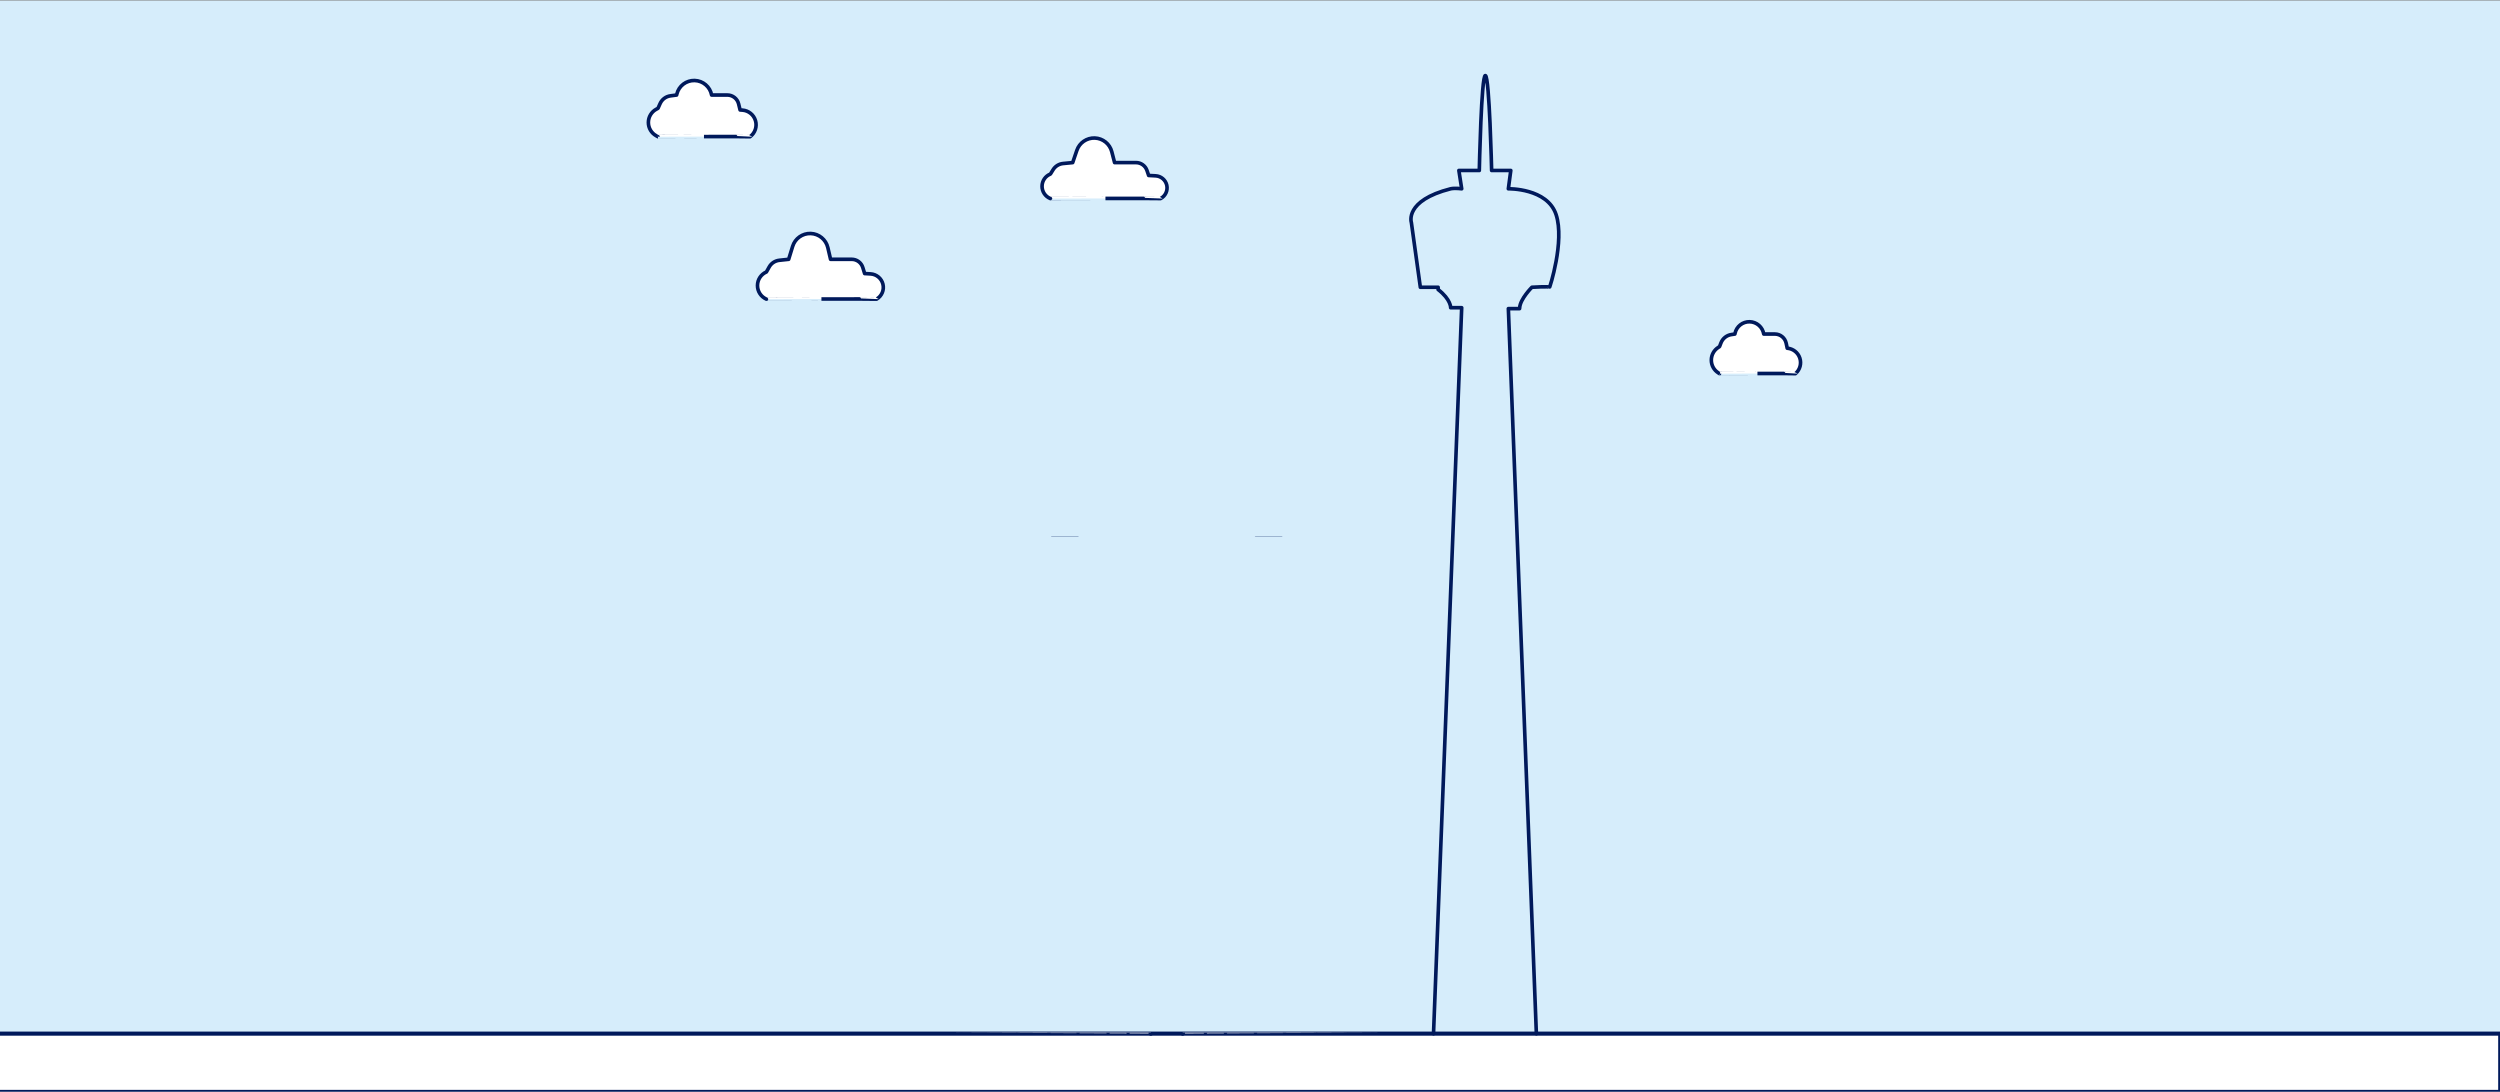 <?xml version="1.0" encoding="UTF-8" standalone="no"?>
<!DOCTYPE svg PUBLIC "-//W3C//DTD SVG 1.1//EN" "http://www.w3.org/Graphics/SVG/1.1/DTD/svg11.dtd">
<svg id="calgary" width="100%" height="100%" viewBox="0 0 2748 1200" version="1.1" 
    xmlns="http://www.w3.org/2000/svg" 
    xmlns:xlink="http://www.w3.org/1999/xlink" xml:space="preserve" 
    xmlns:serif="http://www.serif.com/" style="fill-rule:evenodd;clip-rule:evenodd;stroke-linecap:round;stroke-linejoin:round;stroke-miterlimit:1.5;">
    <rect x="0" y="0" width="2748" height="1200" fill="#808080" stroke="none"/>
    <style>
        .clouds{
            fill:#fff;stroke:#00195b;stroke-width:4px;
        }
        .line1{
            fill:none;stroke:#00195b;stroke-width:4px;
        }
        .line2{
            fill:none;stroke:#00195b;stroke-width:2px;
        }
        .line4{
            fill:none;stroke:#00195b;stroke-width:4px;
        }
        .line5{
            fill:none;stroke:#00195b;stroke-width:5px;
        }
    </style>
    <g id="bg">
        <rect x="-0.662" y="0.617" width="2748.66" height="1199.38" style="fill:#d6edfb;"/>
        <rect x="-5.367" y="1136" width="2753.37" height="64" class="clouds"/>
        <path d="M0,1136.26l2748,0" class="line4"/>
    </g>
    <g id="tower">
        <path d="M1575.71,1136.3l30.978,-798.056l-12.12,0c0,0 0.415,-8.971 -13.792,-19.981c0.189,-0.579 0,-2.498 0,-2.498l-19.534,0l-9.882,-71.197c0,0 -7.974,-23.99 43.208,-37.055c4.97,-1.012 12.12,0 12.12,0l-3.109,-20.118l22.46,0c0,0 2.254,-105.676 6.7,-104.363c4.446,1.313 6.854,104.363 6.854,104.363l21.061,0l-2.682,20.118c0,0 42.836,-0.901 52.485,28.393c9.649,29.295 -7.228,81.042 -7.228,79.859c0,-1.182 -19.384,0 -19.384,0c0,0 -12.86,12.865 -13.44,22.479c-0.022,0.36 -0.112,1.003 -0.112,1.003l-12.321,0l30.796,797.053" class="line4"/>
    </g>
    <g id="right">
        <g id="right4">
            <clipPath id="right4M">
                <rect x="1284.83" y="1135" width="259.63" height="731.764"/>
            </clipPath>
            <g clip-path="url(#right4M)">
                <path d="M1530,1135l0,-598l-6,0l0,-45l-18,0l0,-10l-59,-59l-47,0l-57,57l0,11l-13,0l0,45l-4,0l0,52l-16,0l0,65l-10,0l0,483l230,-1Z" style="fill:#fff;"/>
            </g>
        </g>
        <g id="right3">
            <clipPath id="right3M">
                <rect x="1370" y="590" width="44" height="138"/>
            </clipPath>
            <g clip-path="url(#right3M)">
                <path d="M1409,589c0,0 -0.144,-111.393 0,-117c-2.891,-6.453 -10.167,-11.833 -15,-12c-4.833,-0.167 -13.304,4.437 -14,11c-0.303,5.128 0,118 0,118l29,0Z" style="fill:#fff;stroke:#00195b;stroke-width:2.5px;"/>
                <path d="M1405,585c0,0 0.415,-88.686 0,-108.517c-0.119,-5.684 -7.011,-10.32 -10.345,-10.47c-3.333,-0.15 -9.65,4.301 -9.655,9.569c-0.021,20.778 0,109.418 0,109.418l20,0Z" style="fill:#d8effd;stroke:#00195b;stroke-width:2px;"/>
                <path d="M1393.79,470.815l0,107.576" class="line4"/>
                <path d="M1389.79,470.815l0,107.576" class="line2"/>
                <path d="M1398.79,470.815l0,107.576" class="line2"/>
                <path d="M1401,576l-12,0" class="line2"/>
                <path d="M1401,564l-12,0" class="line2"/>
                <path d="M1401,550l-12,0" class="line2"/>
                <path d="M1401,535l-12,0" class="line2"/>
                <path d="M1401,521l-12,0" class="line2"/>
                <path d="M1401,506l-12,0" class="line2"/>
                <path d="M1401,493l-12,0" class="line2"/>
                <path d="M1401,480l-12,0" class="line2"/>
                <path d="M1387.67,473.21l6.126,6.79l6.668,-6.668" class="line2"/>
            </g>
        </g>
        <g id="right2">
            <clipPath id="right2M">
                <rect x="1284.83" y="1135.236" width="259" height="731"/>
            </clipPath>
            <g clip-path="url(#right2M)">
                <path d="M1509,1135l0,-619" class="line4"/>
                <path d="M1479,1135l0,-619" class="line4"/>
                <path d="M1446,1135l0,-619" class="line4"/>
                <path d="M1347,1135l0,-619" class="line4"/>
                <path d="M1325,1135l0,-534" class="line4"/>
                <path d="M1522,1107l-210,0" class="line4"/>
                <path d="M1522,1073l-210,0" class="line4"/>
                <path d="M1522,1042l-210,0" class="line4"/>
                <path d="M1522,1007l-210,0" class="line4"/>
                <path d="M1522,981l-210,0" class="line4"/>
                <path d="M1522,952l-210,0" class="line4"/>
                <path d="M1522,927l-210,0" class="line4"/>
                <path d="M1522,899l-210,0" class="line4"/>
                <path d="M1522,872l-210,0" class="line4"/>
                <path d="M1522,843l-210,0" class="line4"/>
                <path d="M1522,819l-210,0" class="line4"/>
                <path d="M1522,793l-210,0" class="line4"/>
                <path d="M1522,763l-210,0" class="line4"/>
                <path d="M1522,733l-210,0" class="line4"/>
                <path d="M1522,708l-210,0" class="line4"/>
                <path d="M1522,681l-210,0" class="line4"/>
                <path d="M1522,656l-210,0" class="line4"/>
                <path d="M1522,628l-201,0" class="line4"/>
                <path d="M1522,604l-186,0" class="line4"/>
                <path d="M1522,581l-105,0" class="line4"/>
                <path d="M1522,538l-105,0" class="line4"/>
                <path d="M1372,581l-36,0" class="line4"/>
                <path d="M1372,539l-36,0" class="line4"/>
                <path d="M1482,458l-115,0" class="line4"/>
                <path d="M1466,440l-82,0" class="line4"/>
                <path d="M1488,475l0,-9" class="line4"/>
                <path d="M1480,475l0,-16" class="line4"/>
                <path d="M1470,475l0,-26" class="line4"/>
                <path d="M1460,475l0,-33" class="line4"/>
                <path d="M1450,475l0,-45" class="line4"/>
                <path d="M1442,475l0,-45" class="line4"/>
                <path d="M1433,475l0,-45" class="line4"/>
                <path d="M1425,475l0,-45" class="line4"/>
                <path d="M1416,475l0,-45" class="line4"/>
                <path d="M1406,464l0,-34" class="line4"/>
                <path d="M1399,459l0,-29" class="line4"/>
                <path d="M1389,459l0,-26" class="line4"/>
                <path d="M1379,469l0,-27" class="line4"/>
                <path d="M1367,476l0,-19" class="line4"/>
                <path d="M1357,476l0,-9" class="line4"/>
                <path d="M1412,1135l0,-619" class="line4"/>
                <path d="M1380,1135l0,-619" class="line4"/>
            </g>
        </g>
        <g id="right1">
            <clipPath id="right1M">
                <rect x="1284" y="1135" width="259" height="731"/>
            </clipPath>
            <g clip-path="url(#right1M)">
                <path d="M1375,491l-45,0l0,45l-4,0l0,52l-16,0l0,65l-10,0l0,483" class="line5"/>
                <path d="M1530,1135l0,-598l-6,0l0,-45l-110,0" class="line5"/>
                <path d="M1506,492l0,-10l-59,-59l-47,0l-57,57l0,11" class="line5"/>
                <path d="M1505,481l-90,0" class="line5"/>
                <path d="M1375,481l-32,0" class="line5"/>
                <path d="M1448,410l0,13" class="line5"/>
                <path d="M1400,411l0,12" class="line5"/>
            </g>
        </g>
    </g>
    <g id="left">
        <g id="left4">
            <clipPath id="left4M">
                <rect x="1020" y="1135" width="259.63" height="731.764"/>
            </clipPath>
            <g clip-path="url(#left4M)">
                <path d="M1035,1135l0,-598l6,0l0,-45l18,0l0,-10l59,-59l47,0l57,57l0,11l13,0l0,45l4,0l0,52l16,0l0,65l10,0l0,483l-230,-1Z" style="fill:#fff;"/>
            </g>
        </g>
        <g id="left3">
            <clipPath id="left3M">
                <rect x="1148" y="590" width="44" height="138"/>
            </clipPath>
            <g clip-path="url(#left3M)">
                <path d="M1156,589l0,-117l15,-15l14,14l0,118l-29,0Z" style="fill:#fff;stroke:#00195b;stroke-width:2.5px;"/>
                <path d="M1160,585l0,-106.705l10.345,-10.295l9.655,9.409l0,107.591l-20,0Z" style="fill:#d8effd;stroke:#00195b;stroke-width:1px;"/>
                <path d="M1164,481l12,0" class="line2"/>
                <path d="M1164,501l12,0" class="line2"/>
                <path d="M1164,538l12,0" class="line2"/>
                <path d="M1164,579l12,0" class="line2"/>
            </g>
        </g>
        <g id="left2">
            <clipPath id="left2M">
                <rect x="1020.54" y="1135.236" width="259.63" height="731"/>
            </clipPath>
            <g clip-path="url(#left2M)">
                <path d="M1056,1135l0,-619" class="line4"/>
                <path d="M1086,1135l0,-619" class="line4"/>
                <path d="M1119,1135l0,-619" class="line4"/>
                <path d="M1218,1135l0,-619" class="line4"/>
                <path d="M1240,1135l0,-534" class="line4"/>
                <path d="M1043,1107l210,0" class="line4"/>
                <path d="M1043,1073l210,0" class="line4"/>
                <path d="M1043,1042l210,0" class="line4"/>
                <path d="M1043,1007l210,0" class="line4"/>
                <path d="M1043,981l210,0" class="line4"/>
                <path d="M1043,952l210,0" class="line4"/>
                <path d="M1043,927l210,0" class="line4"/>
                <path d="M1043,899l210,0" class="line4"/>
                <path d="M1043,872l210,0" class="line4"/>
                <path d="M1043,843l210,0" class="line4"/>
                <path d="M1043,819l210,0" class="line4"/>
                <path d="M1043,793l210,0" class="line4"/>
                <path d="M1043,763l210,0" class="line4"/>
                <path d="M1043,733l210,0" class="line4"/>
                <path d="M1043,708l210,0" class="line4"/>
                <path d="M1043,681l210,0" class="line4"/>
                <path d="M1043,656l210,0" class="line4"/>
                <path d="M1043,628l201,0" class="line4"/>
                <path d="M1043,604l186,0" class="line4"/>
                <path d="M1043,581l105,0" class="line4"/>
                <path d="M1043,538l105,0" class="line4"/>
                <path d="M1193,581l36,0" class="line4"/>
                <path d="M1193,539l36,0" class="line4"/>
                <path d="M1083,458l115,0" class="line4"/>
                <path d="M1099,440l82,0" class="line4"/>
                <path d="M1077,475l0,-9" class="line4"/>
                <path d="M1085,475l0,-16" class="line4"/>
                <path d="M1095,475l0,-26" class="line4"/>
                <path d="M1105,475l0,-33" class="line4"/>
                <path d="M1115,475l0,-45" class="line4"/>
                <path d="M1123,475l0,-45" class="line4"/>
                <path d="M1132,475l0,-45" class="line4"/>
                <path d="M1140,475l0,-45" class="line4"/>
                <path d="M1149,475l0,-45" class="line4"/>
                <path d="M1159,464l0,-34" class="line4"/>
                <path d="M1166,459l0,-29" class="line4"/>
                <path d="M1176,459l0,-26" class="line4"/>
                <path d="M1186,469l0,-27" class="line4"/>
                <path d="M1198,476l0,-19" class="line4"/>
                <path d="M1208,476l0,-9" class="line4"/>
                <path d="M1153,1135l0,-619" class="line4"/>
                <path d="M1185,1135l0,-619" class="line4"/>
            </g>
        </g>
        <g id="left1">
            <clipPath id="left1M">
                <rect x="1021" y="1135" width="259" height="731"/>
            </clipPath>
            <g clip-path="url(#left1M)">
                <path d="M1190,491l45,0l0,45l4,0l0,52l16,0l0,65l10,0l0,483" class="line5"/>
                <path d="M1035,1135l0,-598l6,0l0,-45l110,0" class="line5"/>
                <path d="M1059,492l0,-10l59,-59l47,0l57,57l0,11" class="line5"/>
                <path d="M1060,481l90,0" class="line5"/>
                <path d="M1190,481l32,0" class="line5"/>
                <path d="M1117,410l0,13" class="line5"/>
                <path d="M1165,411l0,12" class="line5"/>
            </g>
        </g>
    </g>
    <g id="clouds">
        <path d="M723.263,150.3c-0.058,0 101.14,-0.418 101.14,0c0,0.01 0.087,-0.051 0.252,-0.177c5.381,-4.066 7.679,-11.043 5.769,-17.512c-1.911,-6.469 -7.63,-11.078 -14.358,-11.569c-1.615,-0.118 -2.563,-0.187 -2.563,-0.187c0,0 -0.773,-3.16 -1.64,-6.706c-1.393,-5.691 -6.493,-9.694 -12.352,-9.694c-7.79,0 -17.301,0 -17.301,0c0,0 0,-0.002 -0.001,-0.007c-1.692,-9.055 -9.472,-15.704 -18.68,-15.962c-9.209,-0.259 -17.35,5.942 -19.547,14.888c-0.173,0.705 -0.265,1.081 -0.265,1.081c0,0 -3.299,0.44 -6.782,0.905c-4.986,0.665 -9.272,3.863 -11.33,8.453c-1.234,2.754 -2.342,5.224 -2.342,5.224c0,0 -0.71,0.387 -1.907,1.038c-5.323,2.897 -8.644,8.465 -8.664,14.525c-0.021,6.06 3.263,11.65 8.566,14.583c1.264,0.699 2.015,1.117 2.005,1.117Z" class="clouds"/>
        <path d="M842.421,328.82c-0.07,0 121.039,-0.398 121.039,0c0,0.009 0.088,-0.039 0.256,-0.141c5.599,-3.354 8.357,-9.967 6.801,-16.306c-1.557,-6.338 -7.064,-10.922 -13.58,-11.301c-3.97,-0.232 -6.521,-0.38 -6.521,-0.38c0,0 -0.975,-3.182 -2.047,-6.678c-1.637,-5.342 -6.57,-8.989 -12.158,-8.989c-9.644,0 -23.245,0 -23.245,0c0,0 -1.203,-5.139 -3.016,-12.889c-2.063,-8.817 -9.781,-15.156 -18.831,-15.467c-9.05,-0.31 -17.184,5.485 -19.847,14.139c-2.611,8.486 -4.374,14.217 -4.374,14.217c0,0 -5.417,0.576 -10.26,1.092c-4.676,0.498 -8.822,3.229 -11.124,7.329c-1.59,2.831 -3.093,5.509 -3.093,5.509c0,0 -0.001,0 -0.004,0.001c-5.911,2.568 -9.75,8.383 -9.791,14.827c-0.04,6.445 3.726,12.307 9.604,14.95c0.128,0.057 0.194,0.087 0.191,0.087Z" class="clouds"/>
        <path d="M1154.62,218.268c-0.07,0 121.04,-0.359 121.04,0c0,0.007 0.062,-0.023 0.182,-0.087c5.245,-2.803 7.979,-8.757 6.687,-14.562c-1.292,-5.805 -6.295,-10.036 -12.234,-10.349c-4.626,-0.243 -7.68,-0.404 -7.68,-0.404c0,0 -0.872,-2.57 -1.873,-5.519c-1.751,-5.159 -6.594,-8.629 -12.042,-8.629c-9.659,0 -23.535,0 -23.535,0c0,0 -1.244,-4.801 -3.11,-12.002c-2.221,-8.573 -9.805,-14.672 -18.655,-15.003c-8.85,-0.332 -16.869,5.184 -19.725,13.567c-2.722,7.992 -4.578,13.438 -4.578,13.438c0,0 -5.647,0.543 -10.565,1.016c-4.505,0.433 -8.551,2.942 -10.941,6.786c-1.544,2.482 -2.971,4.778 -2.971,4.778c0,0 -0.001,0 -0.002,0c-5.516,2.165 -9.157,7.47 -9.193,13.396c-0.036,5.925 3.541,11.274 9.03,13.505c0.111,0.046 0.168,0.069 0.165,0.069Z" class="clouds"/>
        <path d="M1890.09,410.716c-0.048,0 83.421,-0.396 83.421,0c0,0.011 0.085,-0.06 0.247,-0.202c4.787,-4.2 6.601,-10.853 4.609,-16.901c-1.992,-6.048 -7.404,-10.32 -13.75,-10.853c-0.064,-0.006 -0.097,-0.009 -0.097,-0.009c0,0 -0.532,-2.503 -1.169,-5.503c-1.248,-5.873 -6.434,-10.073 -12.438,-10.073c-5.925,0 -12.203,0 -12.203,0c0,0 0,0 -0.001,-0.001c-1.238,-7.634 -7.737,-13.303 -15.468,-13.494c-7.731,-0.191 -14.502,5.151 -16.115,12.715c-0.109,0.51 -0.166,0.78 -0.166,0.78c0,0 -1.749,0.269 -3.923,0.603c-5.127,0.787 -9.445,4.25 -11.327,9.085c-0.886,2.275 -1.62,4.161 -1.62,4.161c0,0 -0.451,0.283 -1.228,0.77c-4.824,3.024 -7.763,8.309 -7.784,14.003c-0.022,5.694 2.876,11.002 7.677,14.062c0.848,0.541 1.342,0.857 1.335,0.857Z" class="clouds"/>
    </g>
</svg>
        